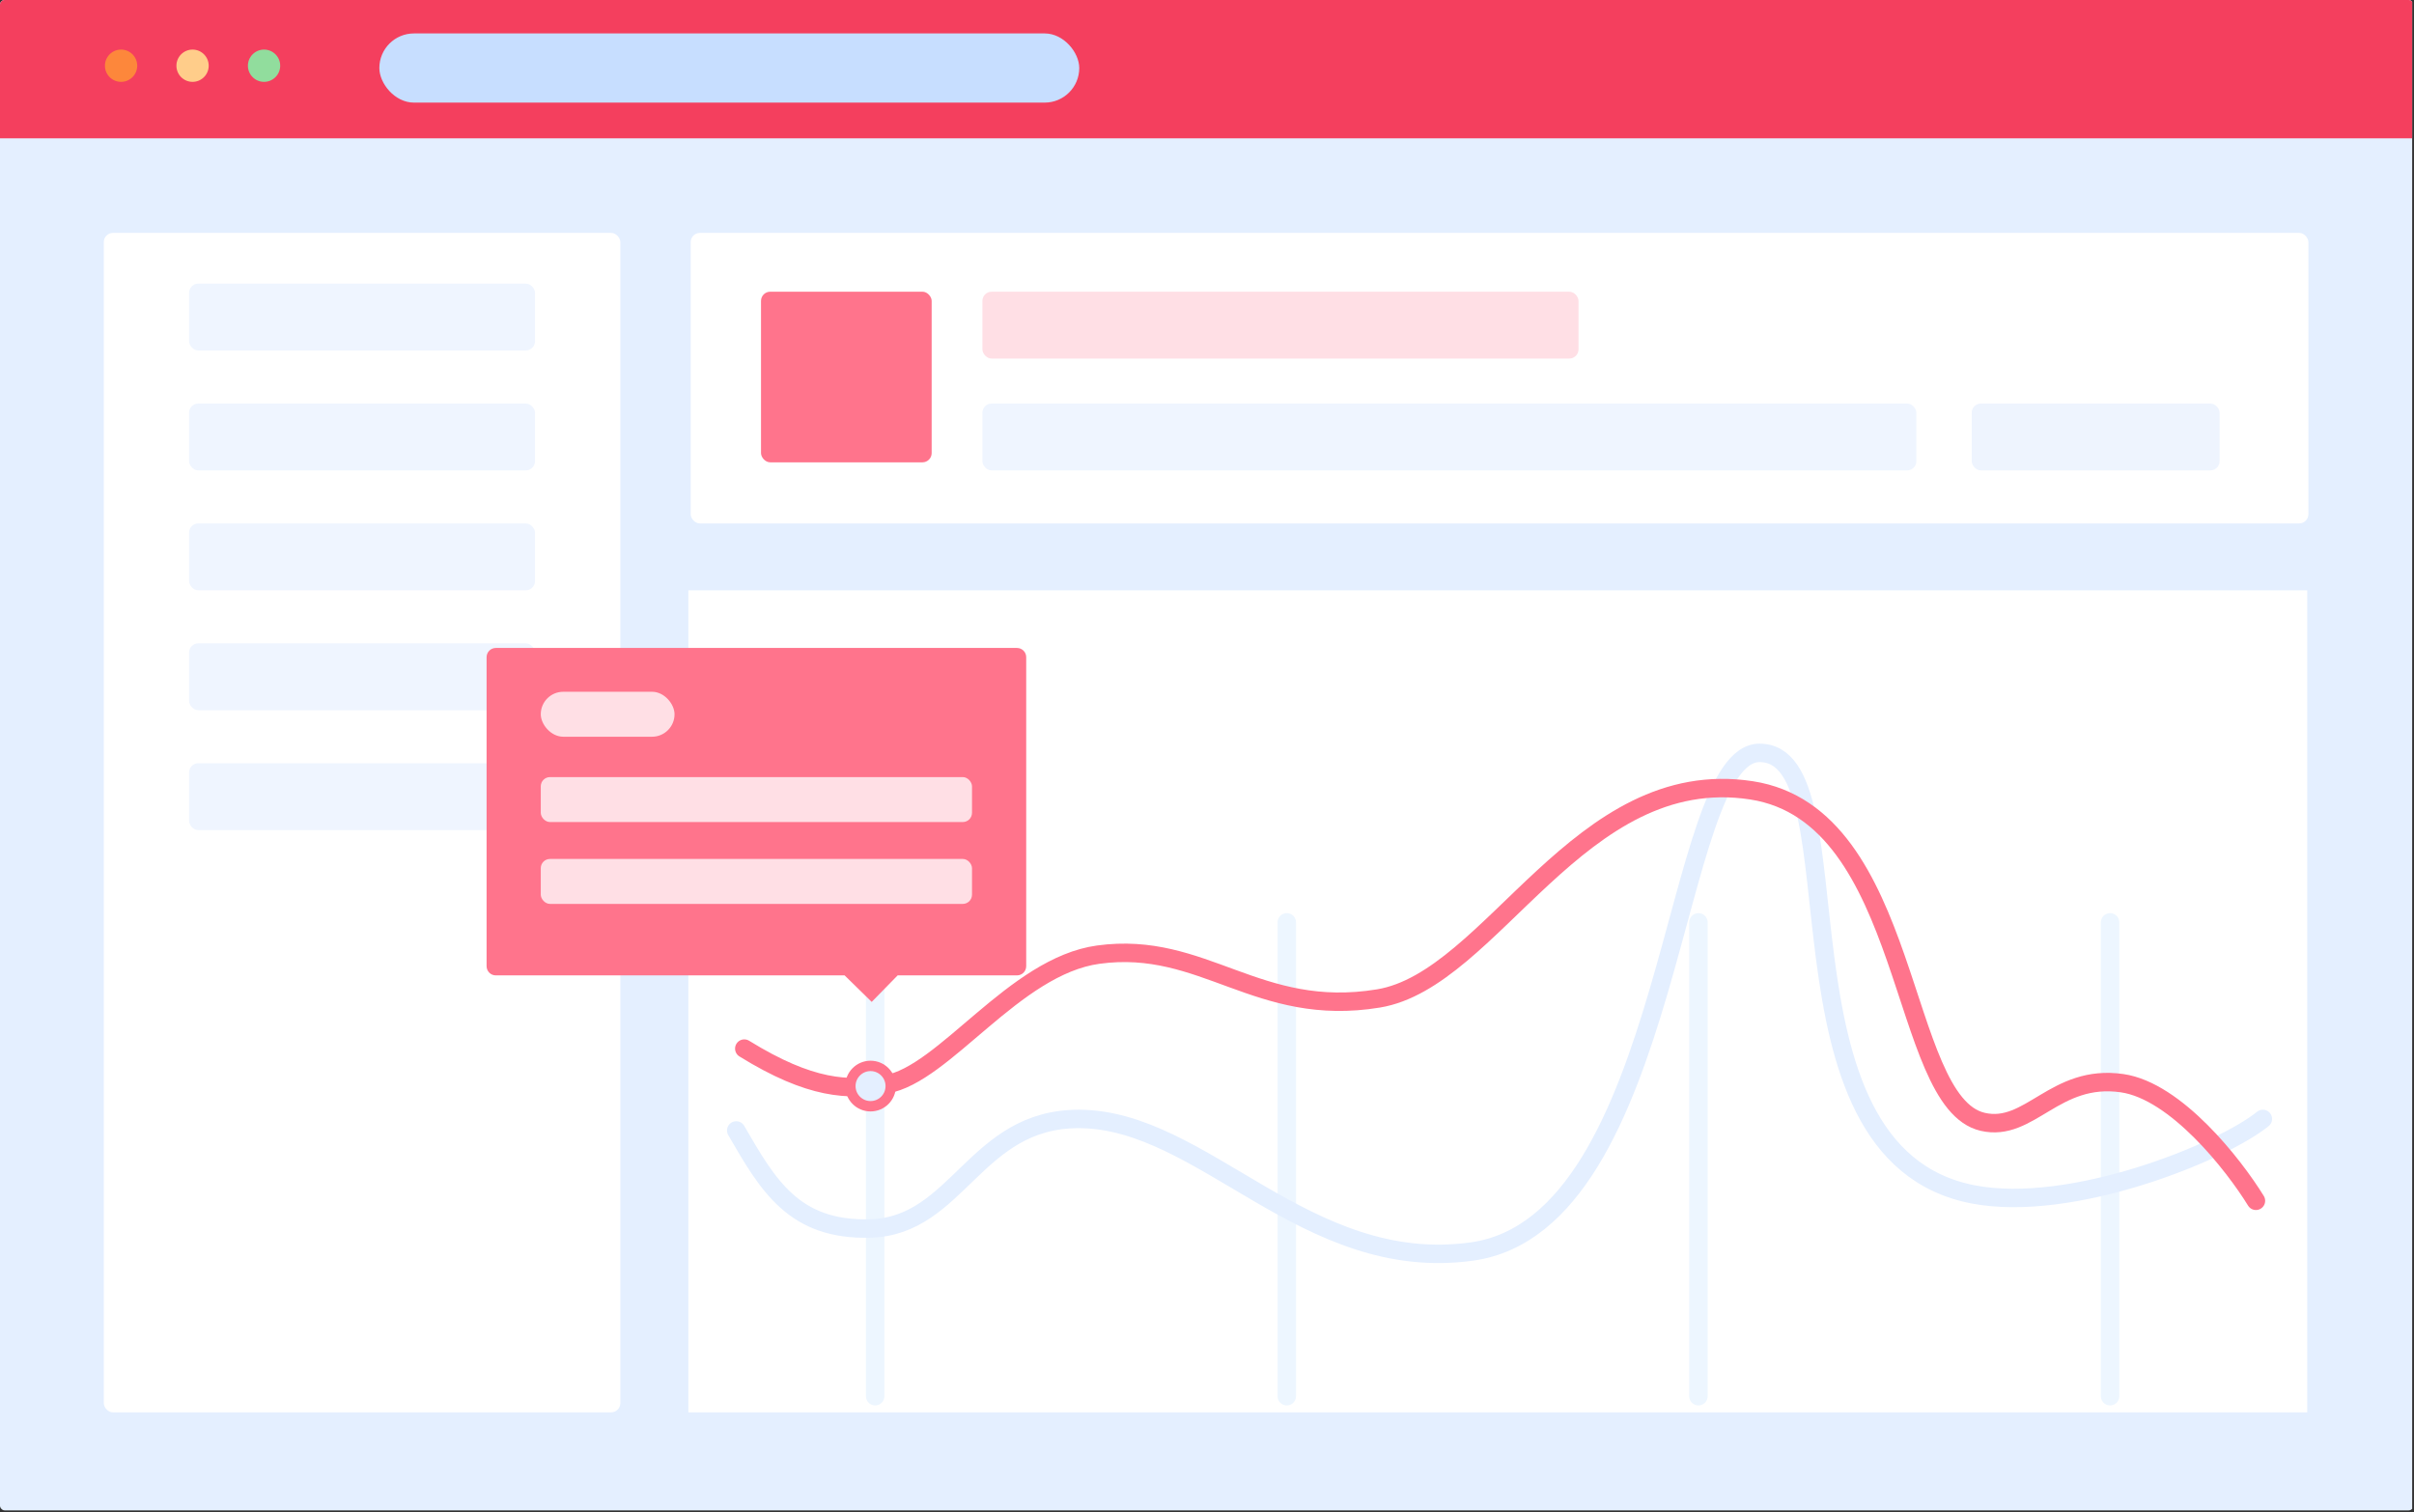 <svg width="977" height="612" viewBox="0 0 977 612" fill="none" xmlns="http://www.w3.org/2000/svg">
<rect x="0" y="0" width="977" height="612" fill="#333333" stroke="none"/>
<g clip-path="url(#clip0_400_302)">
<rect width="976.26" height="611.329" fill="#E4EFFF"/>
<rect width="976.26" height="56" fill="#F43F5E"/>
<circle cx="49" cy="26.6" r="6.533" fill="#FD873B"/>
<circle cx="77.933" cy="26.6" r="6.533" fill="#FFCD8A"/>
<circle cx="106.866" cy="26.6" r="6.533" fill="#91DD9D"/>
<rect x="153.532" y="13.533" width="283.265" height="28" rx="14" fill="#C7DEFF"/>
<rect x="42" y="94.266" width="209.065" height="477.397" rx="3.733" fill="white"/>
<rect opacity="0.6" x="76.533" y="114.799" width="139.999" height="27.067" rx="3.733" fill="#E4EFFF"/>
<rect opacity="0.6" x="76.533" y="163.332" width="139.999" height="27.067" rx="3.733" fill="#E4EFFF"/>
<rect opacity="0.6" x="76.533" y="211.865" width="139.999" height="27.067" rx="3.733" fill="#E4EFFF"/>
<rect opacity="0.6" x="76.533" y="260.398" width="139.999" height="27.067" rx="3.733" fill="#E4EFFF"/>
<rect opacity="0.6" x="76.533" y="308.931" width="139.999" height="27.067" rx="3.733" fill="#E4EFFF"/>
<rect x="279.531" y="94.266" width="654.729" height="117.599" rx="3.733" fill="white"/>
<rect opacity="0.6" x="397.597" y="118.066" width="241.265" height="27.067" rx="3.733" fill="#FFC9D3"/>
<rect opacity="0.6" x="397.597" y="163.332" width="377.997" height="27.067" rx="3.733" fill="#E4EFFF"/>
<rect opacity="0.6" x="797.994" y="163.332" width="100.333" height="27.067" rx="3.733" fill="#E2EDFE"/>
<rect x="307.998" y="118.066" width="69.066" height="69.066" rx="3.733" fill="#FF748C"/>
<rect x="278.598" y="238.932" width="655.195" height="332.731" fill="white"/>
<path d="M853.994 565.129V373.331" stroke="#EDF6FF" stroke-width="7.467" stroke-linecap="round"/>
<path d="M687.395 565.129V373.331" stroke="#EDF6FF" stroke-width="7.467" stroke-linecap="round"/>
<path d="M520.796 565.129V373.331" stroke="#EDF6FF" stroke-width="7.467" stroke-linecap="round"/>
<path d="M354.198 565.129V373.331" stroke="#EDF6FF" stroke-width="7.467" stroke-linecap="round"/>
<path d="M297.965 457.563C310.798 479.73 321.298 498.163 352.331 497.23C387.797 496.163 394.541 452.897 436.564 452.897C486.963 452.897 528.496 515.896 595.696 506.563C677.595 495.188 676.429 304.731 712.128 304.731C754.128 304.731 712.128 466.897 798.694 483.463C838.344 491.051 899.027 466.508 915.827 452.897" stroke="#E4EFFF" stroke-width="7.467" stroke-linecap="round"/>
<path d="M301.231 424.43C328.064 440.997 343.231 441.464 358.631 438.897C382.197 434.969 410.43 391.064 444.497 386.397C487.197 380.548 508.896 412.204 557.896 404.13C604.023 396.53 639.095 309.164 708.862 319.898C774.195 329.949 768.128 446.13 802.428 454.063C821.561 458.489 831.594 434.464 858.894 438.43C880.734 441.604 904.083 471.486 913.027 486.03" stroke="#FF748C" stroke-width="7.467" stroke-linecap="round"/>
<circle cx="352.331" cy="439.597" r="8.167" fill="#E4EFFF" stroke="#FF748C" stroke-width="4.2"/>
</g>
<path fill-rule="evenodd" clip-rule="evenodd" d="M200.665 262.265C198.603 262.265 196.932 263.936 196.932 265.998V391.064C196.932 393.126 198.603 394.797 200.665 394.797L341.831 394.797L352.797 405.53L363.297 394.797L411.597 394.797C413.659 394.797 415.33 393.126 415.33 391.064V265.998C415.33 263.936 413.659 262.265 411.597 262.265H200.665Z" fill="#FF748C"/>
<rect x="218.865" y="279.998" width="54.133" height="18.2" rx="9.1" fill="#FFDFE5"/>
<rect x="218.865" y="314.531" width="174.532" height="18.2" rx="3.733" fill="#FFDFE5"/>
<rect x="218.865" y="347.664" width="174.532" height="18.2" rx="3.733" fill="#FFDFE5"/>
<defs>
<clipPath id="clip0_400_302">
<rect width="976.727" height="611.329" rx="1.867" fill="white"/>
</clipPath>
</defs>
</svg>
